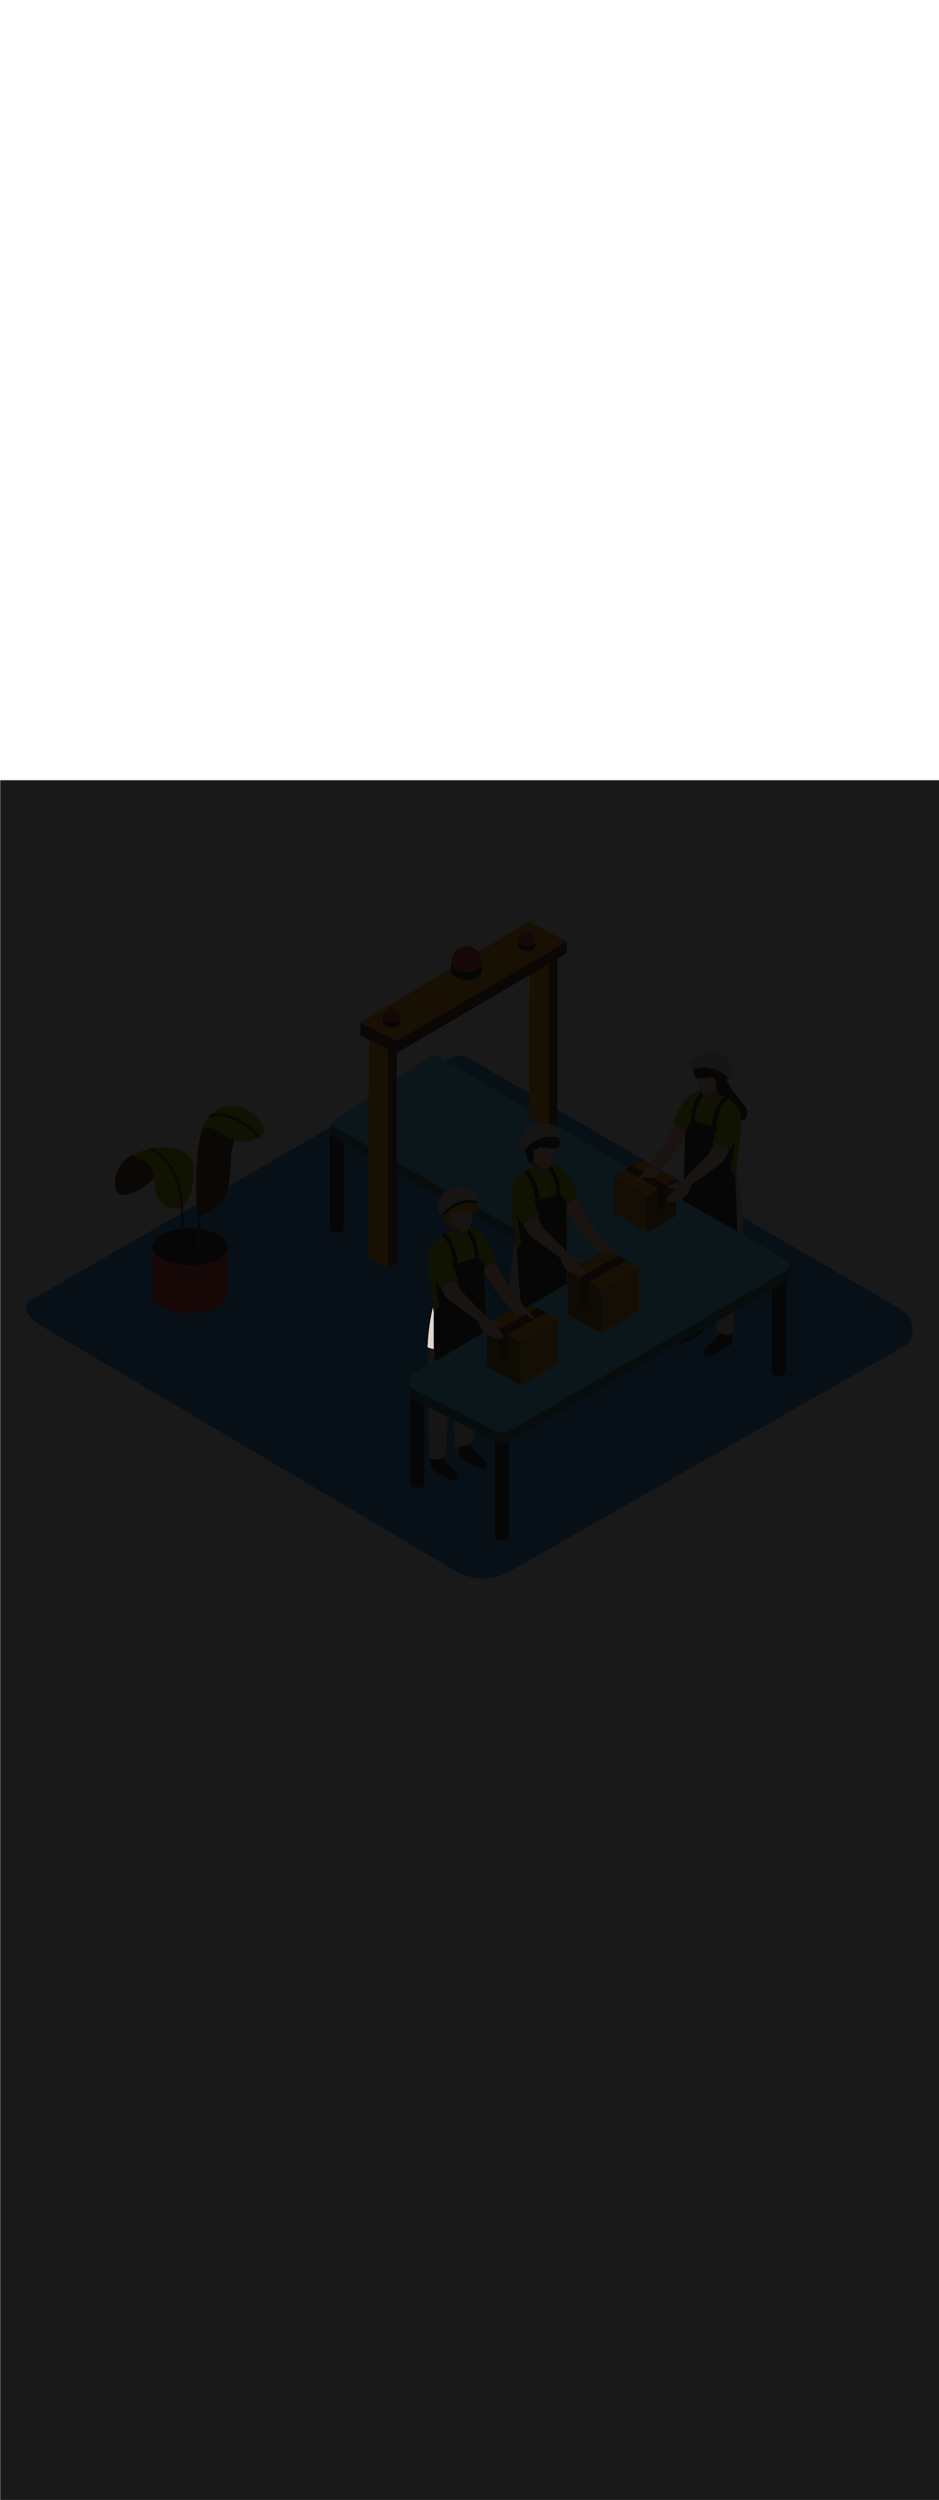 <ns0:svg xmlns:ns0="http://www.w3.org/2000/svg" version="1.1" id="Layer_1" x="0px" y="0px" viewBox="0 0 500 500" style="width: 188px;" xml:space="preserve" data-imageid="factory-worker-58" imageName="Factory Worker" class="illustrations_image"><ns0:defs><ns0:mask id="spotlight-mask"><ns0:rect x="0" y="0" width="100%" height="100%" fill="white" opacity="0.9" /><ns0:style type="text/css" fill="black" /><ns0:style type="text/css" style="" fill="black" /><ns0:path class="st2_factory-worker-58" d="M 230.461 280.764 L 230.46 280.765 L 230.411 280.981 L 230.411 280.982 L 230.362 281.197 L 230.362 281.198 L 230.314 281.414 L 230.313 281.415 L 230.266 281.63 L 230.265 281.631 L 230.218 281.847 L 230.218 281.848 L 230.171 282.064 L 230.171 282.065 L 230.124 282.281 L 230.124 282.282 L 230.078 282.498 L 230.077 282.499 L 230.032 282.715 L 230.031 282.716 L 229.986 282.932 L 229.986 282.933 L 229.941 283.149 L 229.941 283.15 L 229.896 283.366 L 229.896 283.367 L 229.852 283.583 L 229.852 283.584 L 229.808 283.8 L 229.808 283.801 L 229.765 284.017 L 229.765 284.018 L 229.722 284.235 L 229.722 284.236 L 229.68 284.452 L 229.679 284.453 L 229.638 284.67 L 229.637 284.671 L 229.596 284.887 L 229.596 284.888 L 229.555 285.105 L 229.555 285.106 L 229.514 285.323 L 229.514 285.324 L 229.474 285.54 L 229.473 285.541 L 229.434 285.758 L 229.434 285.759 L 229.394 285.976 L 229.394 285.977 L 229.355 286.194 L 229.355 286.195 L 229.317 286.412 L 229.316 286.413 L 229.278 286.63 L 229.278 286.631 L 229.241 286.848 L 229.24 286.849 L 229.203 287.066 L 229.203 287.067 L 229.166 287.284 L 229.166 287.285 L 229.13 287.503 L 229.13 287.504 L 229.094 287.721 L 229.094 287.722 L 229.058 287.94 L 229.058 287.94 L 229.023 288.158 L 229.023 288.159 L 228.988 288.377 L 228.988 288.378 L 228.954 288.595 L 228.954 288.596 L 228.92 288.814 L 228.92 288.815 L 228.887 289.033 L 228.887 289.033 L 228.854 289.251 L 228.854 289.252 L 228.821 289.47 L 228.821 289.471 L 228.789 289.689 L 228.789 289.69 L 228.757 289.908 L 228.757 289.909 L 228.726 290.127 L 228.726 290.128 L 228.695 290.346 L 228.695 290.347 L 228.665 290.565 L 228.665 290.566 L 228.635 290.785 L 228.635 290.786 L 228.605 291.004 L 228.605 291.005 L 228.576 291.223 L 228.576 291.224 L 228.547 291.443 L 228.547 291.444 L 228.519 291.662 L 228.519 291.663 L 228.491 291.882 L 228.491 291.883 L 228.464 292.101 L 228.464 292.102 L 228.437 292.321 L 228.437 292.322 L 228.41 292.54 L 228.41 292.541 L 228.384 292.76 L 228.384 292.761 L 228.358 292.98 L 228.358 292.981 L 228.333 293.2 L 228.333 293.201 L 228.308 293.42 L 228.308 293.421 L 228.284 293.64 L 228.284 293.641 L 228.26 293.86 L 228.26 293.861 L 228.236 294.08 L 228.236 294.081 L 228.213 294.3 L 228.213 294.301 L 228.19 294.521 L 228.19 294.522 L 228.168 294.741 L 228.168 294.742 L 228.146 294.961 L 228.146 294.962 L 228.125 295.182 L 228.125 295.183 L 228.104 295.402 L 228.104 295.403 L 228.083 295.623 L 228.083 295.624 L 228.063 295.843 L 228.063 295.844 L 228.044 296.064 L 228.043 296.065 L 228.024 296.285 L 228.024 296.286 L 228.006 296.506 L 228.005 296.507 L 227.987 296.727 L 227.987 296.728 L 227.969 296.948 L 227.969 296.948 L 227.952 297.168 L 227.952 297.169 L 227.935 297.39 L 227.934 297.391 L 227.918 297.611 L 227.918 297.612 L 227.902 297.832 L 227.902 297.833 L 227.886 298.053 L 227.886 298.054 L 227.87 298.274 L 227.87 298.275 L 227.856 298.496 L 227.855 298.497 L 227.841 298.717 L 227.841 298.718 L 227.827 298.939 L 227.827 298.94 L 227.813 299.16 L 227.813 299.161 L 227.8 299.382 L 227.8 299.383 L 227.787 299.603 L 227.787 299.604 L 227.775 299.825 L 227.775 299.826 L 227.763 300.047 L 227.763 300.048 L 227.751 300.269 L 227.751 300.27 L 227.74 300.491 L 227.74 300.492 L 227.73 300.713 L 227.73 300.714 L 227.72 300.935 L 227.72 300.936 L 227.71 301.157 L 227.71 301.158 L 227.7 301.379 L 227.701 301.427 L 227.706 301.476 L 227.715 301.523 L 227.73 301.569 L 227.748 301.614 L 227.771 301.657 L 227.798 301.697 L 227.828 301.734 L 227.862 301.769 L 227.9 301.8 L 227.94 301.827 L 227.982 301.85 L 228.027 301.869 L 228.315 301.976 L 228.323 301.978 L 228.613 302.08 L 228.621 302.083 L 228.911 302.179 L 228.919 302.182 L 229.211 302.273 L 229.219 302.276 L 229.511 302.362 L 229.519 302.364 L 229.813 302.446 L 229.821 302.448 L 230.116 302.525 L 230.123 302.527 L 230.419 302.599 L 230.427 302.601 L 230.723 302.668 L 230.731 302.669 L 230.9 302.705 L 230.9 283.859 L 230.9 283.6 L 230.902 283.553 L 230.909 283.506 L 230.92 283.46 L 230.936 283.415 L 230.955 283.371 L 230.971 283.345 L 230.965 283.31 L 230.915 283.016 L 230.863 282.712 L 230.81 282.397 L 230.81 282.397 L 230.756 282.072 L 230.756 282.071 L 230.701 281.736 L 230.7 281.736 L 230.644 281.391 L 230.644 281.39 L 230.586 281.035 L 230.586 281.035 L 230.526 280.671 L 230.526 280.671 L 230.508 280.558 L 230.461 280.764 Z" id="element_184" fill="black" /><ns0:path class="st2_factory-worker-58" d="M 230.461 280.764 L 230.46 280.765 L 230.411 280.981 L 230.411 280.982 L 230.362 281.197 L 230.362 281.198 L 230.314 281.414 L 230.313 281.415 L 230.266 281.63 L 230.265 281.631 L 230.218 281.847 L 230.218 281.848 L 230.171 282.064 L 230.171 282.065 L 230.124 282.281 L 230.124 282.282 L 230.078 282.498 L 230.077 282.499 L 230.032 282.715 L 230.031 282.716 L 229.986 282.932 L 229.986 282.933 L 229.941 283.149 L 229.941 283.15 L 229.896 283.366 L 229.896 283.367 L 229.852 283.583 L 229.852 283.584 L 229.808 283.8 L 229.808 283.801 L 229.765 284.017 L 229.765 284.018 L 229.722 284.235 L 229.722 284.236 L 229.68 284.452 L 229.679 284.453 L 229.638 284.67 L 229.637 284.671 L 229.596 284.887 L 229.596 284.888 L 229.555 285.105 L 229.555 285.106 L 229.514 285.323 L 229.514 285.324 L 229.474 285.54 L 229.473 285.541 L 229.434 285.758 L 229.434 285.759 L 229.394 285.976 L 229.394 285.977 L 229.355 286.194 L 229.355 286.195 L 229.317 286.412 L 229.316 286.413 L 229.278 286.63 L 229.278 286.631 L 229.241 286.848 L 229.24 286.849 L 229.203 287.066 L 229.203 287.067 L 229.166 287.284 L 229.166 287.285 L 229.13 287.503 L 229.13 287.504 L 229.094 287.721 L 229.094 287.722 L 229.058 287.94 L 229.058 287.94 L 229.023 288.158 L 229.023 288.159 L 228.988 288.377 L 228.988 288.378 L 228.954 288.595 L 228.954 288.596 L 228.92 288.814 L 228.92 288.815 L 228.887 289.033 L 228.887 289.033 L 228.854 289.251 L 228.854 289.252 L 228.821 289.47 L 228.821 289.471 L 228.789 289.689 L 228.789 289.69 L 228.757 289.908 L 228.757 289.909 L 228.726 290.127 L 228.726 290.128 L 228.695 290.346 L 228.695 290.347 L 228.665 290.565 L 228.665 290.566 L 228.635 290.785 L 228.635 290.786 L 228.605 291.004 L 228.605 291.005 L 228.576 291.223 L 228.576 291.224 L 228.547 291.443 L 228.547 291.444 L 228.519 291.662 L 228.519 291.663 L 228.491 291.882 L 228.491 291.883 L 228.464 292.101 L 228.464 292.102 L 228.437 292.321 L 228.437 292.322 L 228.41 292.54 L 228.41 292.541 L 228.384 292.76 L 228.384 292.761 L 228.358 292.98 L 228.358 292.981 L 228.333 293.2 L 228.333 293.201 L 228.308 293.42 L 228.308 293.421 L 228.284 293.64 L 228.284 293.641 L 228.26 293.86 L 228.26 293.861 L 228.236 294.08 L 228.236 294.081 L 228.213 294.3 L 228.213 294.301 L 228.19 294.521 L 228.19 294.522 L 228.168 294.741 L 228.168 294.742 L 228.146 294.961 L 228.146 294.962 L 228.125 295.182 L 228.125 295.183 L 228.104 295.402 L 228.104 295.403 L 228.083 295.623 L 228.083 295.624 L 228.063 295.843 L 228.063 295.844 L 228.044 296.064 L 228.043 296.065 L 228.024 296.285 L 228.024 296.286 L 228.006 296.506 L 228.005 296.507 L 227.987 296.727 L 227.987 296.728 L 227.969 296.948 L 227.969 296.948 L 227.952 297.168 L 227.952 297.169 L 227.935 297.39 L 227.934 297.391 L 227.918 297.611 L 227.918 297.612 L 227.902 297.832 L 227.902 297.833 L 227.886 298.053 L 227.886 298.054 L 227.87 298.274 L 227.87 298.275 L 227.856 298.496 L 227.855 298.497 L 227.841 298.717 L 227.841 298.718 L 227.827 298.939 L 227.827 298.94 L 227.813 299.16 L 227.813 299.161 L 227.8 299.382 L 227.8 299.383 L 227.787 299.603 L 227.787 299.604 L 227.775 299.825 L 227.775 299.826 L 227.763 300.047 L 227.763 300.048 L 227.751 300.269 L 227.751 300.27 L 227.74 300.491 L 227.74 300.492 L 227.73 300.713 L 227.73 300.714 L 227.72 300.935 L 227.72 300.936 L 227.71 301.157 L 227.71 301.158 L 227.7 301.379 L 227.701 301.427 L 227.706 301.476 L 227.715 301.523 L 227.73 301.569 L 227.748 301.614 L 227.771 301.657 L 227.798 301.697 L 227.828 301.734 L 227.862 301.769 L 227.9 301.8 L 227.94 301.827 L 227.982 301.85 L 228.027 301.869 L 228.315 301.976 L 228.323 301.978 L 228.613 302.08 L 228.621 302.083 L 228.911 302.179 L 228.919 302.182 L 229.211 302.273 L 229.219 302.276 L 229.511 302.362 L 229.519 302.364 L 229.813 302.446 L 229.821 302.448 L 230.116 302.525 L 230.123 302.527 L 230.419 302.599 L 230.427 302.601 L 230.723 302.668 L 230.731 302.669 L 230.9 302.705 L 230.9 283.859 L 230.9 283.6 L 230.902 283.553 L 230.909 283.506 L 230.92 283.46 L 230.936 283.415 L 230.955 283.371 L 230.971 283.345 L 230.965 283.31 L 230.915 283.016 L 230.863 282.712 L 230.81 282.397 L 230.81 282.397 L 230.756 282.072 L 230.756 282.071 L 230.701 281.736 L 230.7 281.736 L 230.644 281.391 L 230.644 281.39 L 230.586 281.035 L 230.586 281.035 L 230.526 280.671 L 230.526 280.671 L 230.508 280.558 L 230.461 280.764 Z" id="element_184" style="" fill="black" /></ns0:mask></ns0:defs><ns0:style type="text/css">
	.st0_factory-worker-58{fill:#4AA4E8;}
	.st1_factory-worker-58{fill:#473E39;}
	.st2_factory-worker-58{fill:#E0D6CD;}
	.st3_factory-worker-58{opacity:0.63;fill:url(#SVGID_1_);enable-background:new    ;}
	.st4_factory-worker-58{fill:#68E1FD;}
	.st5_factory-worker-58{opacity:0.61;fill:#3A3935;enable-background:new    ;}
	.st6_factory-worker-58{fill:#EDA421;}
	.st7_factory-worker-58{fill:#754C24;}
	.st8_factory-worker-58{fill:#E05342;}
	.st9_factory-worker-58{fill:#3A3935;}
	.st10_factory-worker-58{opacity:0.63;fill:url(#SVGID_00000002357216511214276740000009219274794042331277_);enable-background:new    ;}
	.st11_factory-worker-58{opacity:0.5;fill:#3A3935;enable-background:new    ;}
	.st12_factory-worker-58{opacity:0.2;fill:#3A3935;enable-background:new    ;}
	.st13_factory-worker-58{opacity:0.63;fill:url(#SVGID_00000062879558210823061030000003876816625058579846_);enable-background:new    ;}
	.st14_factory-worker-58{opacity:0.63;fill:url(#SVGID_00000107563316759563581290000009093506711244094644_);enable-background:new    ;}
	.st15_factory-worker-58{fill:#FFC8A9;}
	.st16_factory-worker-58{fill:#A2C609;}
	.st17_factory-worker-58{opacity:0.3;fill:#3A3935;enable-background:new    ;}
	.st18_factory-worker-58{opacity:0.63;fill:url(#SVGID_00000084514778806881865860000017573732512895611789_);enable-background:new    ;}
</ns0:style>
<ns0:path id="field_factory-worker-58" class="st0_factory-worker-58" d="M243,421L23.1,291c-7-3.9-13-10.4-6.2-14.6l220.7-127.2c3.3-2.1,8.3-3.4,11.7-1.4l230.8,134&#10;&#09;c7,4.1,8.3,15.4,1.2,19.5L272,420.7C263.1,426,252,426.1,243,421z" />
<ns0:g id="factory-workers_factory-worker-58">
	<ns0:path class="st1_factory-worker-58" d="M367.8,275.6c0,0,1.1,11,0.5,12.2c-1.4,2.3-3.2,4.3-5.3,5.9c-2.1,1.7-4.9,4.5-1.9,6s12-5.5,12.9-5.9&#10;&#09;&#09;s1-12.4,1-12.4" />
	<ns0:path class="st1_factory-worker-58" d="M383,282c0,0,1.1,11,0.5,12.2c-1.5,2.2-3.3,4.3-5.4,5.9c-2.1,1.7-4.9,4.5-1.9,6s12-5.5,12.9-5.9s1-12.4,1-12.4&#10;&#09;&#09;" />
	<ns0:path class="st2_factory-worker-58" d="M390.9,234.7c0.2,5,0.2,10.1-0.1,15.4c0,0.4,0.1,0.8,0.4,1.1c-0.3,17.3-0.6,42.1-0.6,42.5c0,0.6-5.4,3.7-9.1-2&#10;&#09;&#09;l-4.4-41.5l-0.4,38.2c0,0-6,3.5-9.6-2.8l-2.7-57.9L390.9,234.7z" />
	<ns0:path class="st1_factory-worker-58" d="M371.8,267.1c0,0,1.1,11,0.5,12.2c-1.5,2.3-3.3,4.3-5.3,6c-2.1,1.7-4.9,4.5-1.9,6s12-5.5,12.9-5.9&#10;&#09;&#09;s1-12.4,1-12.4" />
	<ns0:path class="st2_factory-worker-58" d="M380.7,278l2.5-46.6l1.8,43.8c2.2-1.5,4.4-2.9,6.5-4.5c1.1-5.9,2.3-11.8,3.4-17.7c0.3-9.4,1.1-18.9,0.2-28.3&#10;&#09;&#09;l-26.9-5.4l2.7,57.9c2,1.5,4.3,2.5,6.8,2.8C378.7,279.3,379.7,278.7,380.7,278z" />
	<ns0:path class="st1_factory-worker-58" d="M295.1,305.9c0,0-1.1,11-0.5,12.2c1.5,2.2,3.3,4.2,5.3,5.9c2.1,1.7,4.9,4.5,1.9,6s-12-5.5-12.9-5.9&#10;&#09;&#09;s-1-12.3-1-12.3" />
	<ns0:path class="st1_factory-worker-58" d="M280,312.2c0,0-1.1,11-0.5,12.2c1.5,2.3,3.3,4.3,5.3,6c2.1,1.7,4.9,4.5,1.9,6s-12-5.5-12.9-5.9s-1-12.3-1-12.3&#10;&#09;&#09;" />
	<ns0:path class="st2_factory-worker-58" d="M271.7,267.6c-0.2,5,0.2,7.5,0.5,12.8c0,0.4-0.1,0.8-0.4,1.1c0.3,17.3,0.6,42.1,0.6,42.5c0,0.6,5.4,3.7,9.1-2&#10;&#09;&#09;l2.2-51.8l2.6,48.5c3.5,0.4,6.9-0.7,9.7-2.8l2.7-57.9L271.7,267.6z" />
	
		<ns0:linearGradient id="SVGID_1_-factory-worker-58" gradientUnits="userSpaceOnUse" x1="227.899" y1="97.151" x2="407.789" y2="216.521" gradientTransform="matrix(1 0 0 -1 0 502)">
		<ns0:stop offset="0" style="stop-color:#4AA4E8;stop-opacity:0" />
		<ns0:stop offset="0.99" style="stop-color:#754C24" />
	</ns0:linearGradient>
	<ns0:polyline class="st3_factory-worker-58" points="219.4,375.8 268.5,404.5 417.4,313.8 368.6,286.5 &#09;" />
	<ns0:path class="st1_factory-worker-58" d="M251.2,341.9c0,0-1.1,11-0.5,12.2c1.5,2.2,3.3,4.3,5.3,5.9c2.1,1.7,4.9,4.5,1.9,6.1s-12-5.5-12.9-5.9&#10;&#09;&#09;s-0.9-12.3-0.9-12.3" />
	<ns0:path class="st1_factory-worker-58" d="M236,348.3c0,0-1.1,11-0.5,12.2c1.5,2.3,3.3,4.3,5.3,6c2.1,1.7,4.9,4.5,1.9,6s-12-5.5-12.9-5.9s-1-12.3-1-12.3&#10;&#09;&#09;" />
	<ns0:path class="st2_factory-worker-58" d="M228.2,301c-0.2,5-0.2,10.1,0.1,15.4c0,0.4-0.1,0.8-0.4,1.1c0.3,17.3,0.6,42.1,0.6,42.5c0,0.6,5.4,3.7,9.1-2&#10;&#09;&#09;l2.2-51.8l2.6,48.5c3.5,0.4,6.9-0.7,9.7-2.8l2.7-57.9L228.2,301z" />
	<ns0:path class="st1_factory-worker-58" d="M177.9,184.2h2.9c1.3,0,2.3,1,2.3,2.3v51.7c0,1.3-1,2.3-2.3,2.3h-2.9c-1.3,0-2.3-1-2.3-2.3v-51.7&#10;&#09;&#09;C175.6,185.2,176.6,184.2,177.9,184.2z" />
	<ns0:path class="st1_factory-worker-58" d="M220.8,320.1h2.9c1.3,0,2.3,1,2.3,2.3v51.7c0,1.3-1,2.3-2.3,2.3h-2.9c-1.3,0-2.3-1-2.3-2.3v-51.7&#10;&#09;&#09;C218.4,321.2,219.5,320.1,220.8,320.1z" />
	<ns0:path class="st1_factory-worker-58" d="M265.8,344.9h2.9c1.3,0,2.3,1,2.3,2.3v54.9c0,1.3-1,2.3-2.3,2.3h-2.9c-1.3,0-2.3-1-2.3-2.3v-54.9&#10;&#09;&#09;C263.5,346,264.5,344.9,265.8,344.9z" />
	<ns0:path class="st1_factory-worker-58" d="M413.3,257.3h2.9c1.3,0,2.3,1,2.3,2.3v54.9c0,1.3-1,2.3-2.3,2.3h-2.9c-1.3,0-2.3-1-2.3-2.3v-54.9&#10;&#09;&#09;C411,258.3,412,257.3,413.3,257.3z" />
	<ns0:polygon class="st4_factory-worker-58 targetColor" points="420,258.2 420,263.6 417.4,265.6 416.4,259.5 &#09;" style="fill: rgb(104, 225, 253);" />
	<ns0:polygon class="st5_factory-worker-58" points="420,258.2 420,263.6 417.4,265.6 416.4,259.5 &#09;" />
	<ns0:path class="st4_factory-worker-58 targetColor" d="M418.2,260.5L227.1,148.7c-16.9,11.5-34.1,22.7-51.2,33.9v6.4l132.4,74.4c1.7,0.9,2.3,3.1,1.3,4.8&#10;&#09;&#09;c-0.3,0.5-0.7,1-1.3,1.3l-87.6,51.4l-2.6-1.5v5.8c0,0.2,0,0.3,0,0.5v0.8h0.1c0.3,1.5,1.3,2.7,2.6,3.4l43.4,22.1&#10;&#09;&#09;c2.2,1.1,4.8,1,6.9-0.2l147.1-84.9c1.7-1,2.3-3.1,1.3-4.8C419.2,261.3,418.8,260.8,418.2,260.5z" style="fill: rgb(104, 225, 253);" />
	<ns0:path class="st5_factory-worker-58" d="M418.2,260.5L227.1,148.7c-16.9,11.5-34.1,22.7-51.2,33.9v6.4l132.4,74.4c1.7,0.9,2.3,3.1,1.3,4.8&#10;&#09;&#09;c-0.3,0.5-0.7,1-1.3,1.3l-87.6,51.4l-2.6-1.5v5.8c0,0.2,0,0.3,0,0.5v0.8h0.1c0.3,1.5,1.3,2.7,2.6,3.4l43.4,22.1&#10;&#09;&#09;c2.2,1.1,4.8,1,6.9-0.2l147.1-84.9c1.7-1,2.3-3.1,1.3-4.8C419.2,261.3,418.8,260.8,418.2,260.5z" />
	<ns0:path class="st4_factory-worker-58 targetColor" d="M418.2,255.2l-184.6-108c-1.4-0.8-3.1-0.8-4.5,0.1c-17.6,12-35.4,23.7-53.2,35.3v1L308.3,258&#10;&#09;&#09;c1.7,0.9,2.3,3.1,1.3,4.8c-0.3,0.5-0.7,1-1.3,1.3l-87.8,51.5c-2.4,1.4-3.2,4.4-1.8,6.8c0.5,0.8,1.2,1.5,2.1,2l43.4,22.1&#10;&#09;&#09;c2.2,1.1,4.8,1,6.9-0.2l147.1-84.9c1.7-1,2.3-3.1,1.3-4.8C419.2,256,418.8,255.5,418.2,255.2z" style="fill: rgb(104, 225, 253);" />
	<ns0:path class="st6_factory-worker-58" d="M296.8,188.1V93.5L282,97.9l-0.3,81.6C286.7,182.5,291.8,185.1,296.8,188.1z" />
	<ns0:path class="st7_factory-worker-58" d="M296.8,188.1V93.5l-4.5,1.3v90.7C293.8,186.3,295.3,187.2,296.8,188.1z" />
	<ns0:polygon class="st6_factory-worker-58" points="191.9,129.1 211.2,138.9 301.5,85.9 281.7,75.3 &#09;" />
	<ns0:polygon class="st7_factory-worker-58" points="211.2,145.3 301.8,92.1 301.8,85.9 211.2,138.9 &#09;" />
	<ns0:polygon class="st6_factory-worker-58" points="196.5,134.7 196.1,253.9 206.7,259.7 211.2,257 211.2,138.9 &#09;" />
	<ns0:polygon class="st7_factory-worker-58" points="206.7,259.7 206.7,138.9 211.2,141.3 211.2,257 &#09;" />
	<ns0:circle class="st8_factory-worker-58" cx="208.3" cy="125.9" r="4.4" />
	<ns0:path class="st9_factory-worker-58" d="M204,126.7c0,0,0.4,2.3,4.4,2.4c4.2,0.1,4.3-2,4.3-2c0.3,0.7,0.3,1.4,0.2,2.1c-0.3,1.1-1.5,2.3-4.4,2.3&#10;&#09;&#09;c-1.7,0.1-3.3-0.7-4.4-2C203.6,128.6,203.6,127.6,204,126.7z" />
	<ns0:circle class="st8_factory-worker-58" cx="248.4" cy="96.4" r="8" />
	<ns0:path class="st9_factory-worker-58" d="M240.5,97.9c0,0.1,0.7,4.1,7.9,4.3c7.5,0.2,7.7-3.6,7.7-3.6c0.5,1.2,0.6,2.5,0.3,3.8c-0.5,1.9-2.7,4.1-8,4.1&#10;&#09;&#09;c-3.1,0.1-6-1.2-7.9-3.7C239.2,100.8,240.5,97.9,240.5,97.9z" />
	<ns0:polygon class="st7_factory-worker-58" points="191.9,129.1 191.9,135.9 211.2,145.3 211.2,138.9 &#09;" />
	<ns0:circle class="st8_factory-worker-58" cx="280.5" cy="85.3" r="4.4" />
	<ns0:path class="st9_factory-worker-58" d="M276.1,86.1c0,0,0.4,2.3,4.4,2.4c4.2,0.1,4.3-2,4.3-2c0.3,0.7,0.3,1.4,0.2,2.1c-0.3,1.1-1.5,2.3-4.4,2.3&#10;&#09;&#09;c-1.7,0.1-3.3-0.7-4.4-2C275.7,88,275.7,87,276.1,86.1z" />
	
		<ns0:linearGradient id="SVGID_00000124131632111508491960000006013261234445777280_-factory-worker-58" gradientUnits="userSpaceOnUse" x1="365.742" y1="249.598" x2="350.792" y2="271.348" gradientTransform="matrix(1 0 0 -1 0 502)">
		<ns0:stop offset="0" style="stop-color:#4AA4E8;stop-opacity:0" />
		<ns0:stop offset="0.99" style="stop-color:#754C24" />
	</ns0:linearGradient>
	<ns0:path style="opacity:0.63;fill:url(#SVGID_00000124131632111508491960000006013261234445777280_);enable-background:new    ;" d="&#10;&#09;&#09;M356.6,227l-18.1,10.6l15.7,9.2l18.1-9.7C367.1,233.6,361.9,230.3,356.6,227z" />
	<ns0:polyline class="st6_factory-worker-58" points="359.8,212.2 359.8,231.9 344.4,240.7 327.1,230.4 327.1,210.8 &#09;" />
	<ns0:polyline class="st11_factory-worker-58" points="359.8,212.2 359.8,231.9 344.4,240.7 327.1,230.4 327.1,210.8 &#09;" />
	<ns0:polygon class="st6_factory-worker-58" points="359.8,212.2 342,202.1 327.1,210.8 344.4,221 &#09;" />
	<ns0:polygon class="st6_factory-worker-58" points="344.4,221 344.4,240.7 327.1,230.4 327.1,210.8 &#09;" />
	<ns0:polygon class="st12_factory-worker-58" points="344.4,221 344.4,240.7 327.1,230.4 327.1,210.8 &#09;" />
	<ns0:polygon class="st7_factory-worker-58" points="354.2,215.1 336.4,205 332.7,207.2 350.3,217.3 350.3,229.4 354.2,227.4 &#09;" />
	
		<ns0:linearGradient id="SVGID_00000163752388722065511110000010695988412360062125_-factory-worker-58" gradientUnits="userSpaceOnUse" x1="301.172" y1="167.238" x2="283.282" y2="193.279" gradientTransform="matrix(1 0 0 -1 0 502)">
		<ns0:stop offset="0" style="stop-color:#4AA4E8;stop-opacity:0" />
		<ns0:stop offset="0.99" style="stop-color:#754C24" />
	</ns0:linearGradient>
	<ns0:path style="opacity:0.63;fill:url(#SVGID_00000163752388722065511110000010695988412360062125_);enable-background:new    ;" d="&#10;&#09;&#09;M290.2,304.3L268.5,317l18.8,11l21.7-11.6C302.7,312.3,296.5,308.3,290.2,304.3z" />
	<ns0:polyline class="st6_factory-worker-58" points="259.4,289 259.4,311.8 277.2,322 297.2,310.1 297.2,287.3 &#09;" />
	<ns0:polyline class="st11_factory-worker-58" points="259.4,289 259.4,311.8 277.2,322 297.2,310.1 297.2,287.3 &#09;" />
	<ns0:polygon class="st6_factory-worker-58" points="259.4,289 280,277.3 297.2,287.3 277.2,299.2 &#09;" />
	<ns0:polygon class="st6_factory-worker-58" points="277.2,299.2 277.2,322 297.2,310.1 297.2,287.3 &#09;" />
	<ns0:polygon class="st12_factory-worker-58" points="277.2,299.2 277.2,322 297.2,310.1 297.2,287.3 &#09;" />
	<ns0:polygon class="st7_factory-worker-58" points="265.8,292.4 286.4,280.7 290.8,283.2 270.3,294.9 270.3,308.9 265.8,306.5 &#09;" />
	
		<ns0:linearGradient id="SVGID_00000065755235189220674860000009540863709748096169_-factory-worker-58" gradientUnits="userSpaceOnUse" x1="344.073" y1="194.965" x2="326.183" y2="220.995" gradientTransform="matrix(1 0 0 -1 0 502)">
		<ns0:stop offset="0" style="stop-color:#4AA4E8;stop-opacity:0" />
		<ns0:stop offset="0.99" style="stop-color:#754C24" />
	</ns0:linearGradient>
	<ns0:path style="opacity:0.63;fill:url(#SVGID_00000065755235189220674860000009540863709748096169_);enable-background:new    ;" d="&#10;&#09;&#09;M333.1,276.6l-21.7,12.7l18.8,11l21.6-11.6C345.6,284.6,339.4,280.5,333.1,276.6z" />
	<ns0:polyline class="st6_factory-worker-58" points="302.3,261.3 302.3,284.1 320.1,294.2 340.2,282.4 340.2,259.6 &#09;" />
	<ns0:polyline class="st11_factory-worker-58" points="302.3,261.3 302.3,284.1 320.1,294.2 340.2,282.4 340.2,259.6 &#09;" />
	<ns0:polygon class="st6_factory-worker-58" points="302.3,261.3 322.9,249.5 340.2,259.6 320.1,271.4 &#09;" />
	<ns0:polygon class="st6_factory-worker-58" points="320.1,271.4 320.1,294.2 340.2,282.4 340.2,259.6 &#09;" />
	<ns0:polygon class="st12_factory-worker-58" points="320.1,271.4 320.1,294.2 340.2,282.4 340.2,259.6 &#09;" />
	<ns0:polygon class="st7_factory-worker-58" points="308.8,264.6 329.4,252.9 333.7,255.5 313.2,267.2 313.2,281.2 308.8,278.8 &#09;" />
	<ns0:path class="st15_factory-worker-58" d="M306.3,220.6c0,0,5.7,11.9,7.8,14.4s10.2,13.6,10.2,13.6s4.1,3,3.2,3.9s-3.8-2.1-3.8-2.1l-5.7,0.3&#10;&#09;&#09;c0,0-8.9-10.9-10.9-13.2s-7.4-13-7.4-13" />
	<ns0:path class="st2_factory-worker-58" d="M274.7,245.7c0,0.1,0,0.2,0,0.3c-1.7,7.1-2.7,14.3-3,21.6c9.5,3.6,20.9-1.1,28.6-8.8L274.7,245.7z" />
	<ns0:path class="st16_factory-worker-58" d="M284.9,205.9c0,0-10,2.4-12.3,10.2s3,36.3,3,36.3s16.1,6.1,26.8-4.3c0,0,0-39.9-6-43.1&#10;&#09;&#09;C291.9,202.6,284.9,205.9,284.9,205.9z" />
	<ns0:path class="st16_factory-worker-58" d="M295.7,204.7c0,0,8.5,2.9,12.1,17.4c0,0-5.9,3.7-8.1,4.5" />
	<ns0:path class="st1_factory-worker-58" d="M301.5,223.4l-2.9-2.4c0-13.1-7.9-17.9-7.9-17.9l-0.8,0.7c5.9,5.9,7,16.4,6.5,16.8s-9.1,2.6-9.1,2.6&#10;&#09;&#09;c-0.1-1.7-0.3-3.4-0.7-5.1c-0.3-1.4-0.8-2.8-1.4-4.2c-0.5-1.1-1-2.2-1.7-3.2c-0.5-0.8-1-1.5-1.6-2.2c-0.2-0.4-0.6-0.6-1-0.8&#10;&#09;&#09;c-0.2-0.1-0.3-0.1-0.5-0.1c-0.7,0.4-1.4,0.8-2.1,1.3c4.9,0.4,6.9,14.8,6.9,14.8s-2.5,0.2-1.6,7.1s-8.6,19-8.6,19l2.6,32.3&#10;&#09;&#09;l24.1-14.1L301.5,223.4z" />
	<ns0:path class="st9_factory-worker-58" d="M281.6,236.6l-7.3-11.9l0.3,3.5c0,0,0.1,0.1,0.1,0.2c0.7,3.6,1.5,10.7,1.7,11.7l1.2,6l4.6-6.6L281.6,236.6z" />
	<ns0:path class="st15_factory-worker-58" d="M284.9,228.4c0,0,2.9,8.2,5.1,10.5s13.6,14,14,14.1s7.2,1.2,6.9,2.6s-4.4,0.7-4.4,0.7s6.4,5.1,5.1,6.8&#10;&#09;&#09;s-10.7-2.3-11.4-4.2s-1.8-4.7-1.8-4.7s-15.5-10.8-17.1-12.9s-5.4-11.3-5.4-11.3S279.7,225.8,284.9,228.4z" />
	<ns0:path class="st16_factory-worker-58" d="M273.1,225.6c0,0,4.1,10,4.3,10.2s9-3.7,10-3.9l-4.6-11.3" />
	<ns0:path class="st15_factory-worker-58" d="M287.3,209.2c1.3,0.4,2.7,0.3,4-0.1v-6.7l-8.1-1.2l0.5,6.2C284.8,208.3,286,208.9,287.3,209.2z" />
	<ns0:path class="st17_factory-worker-58" d="M287.3,209.2c1.3,0.4,2.7,0.3,4-0.1v-6.7l-8.1-1.2l0.5,6.2C284.8,208.3,286,208.9,287.3,209.2z" />
	<ns0:path class="st15_factory-worker-58" d="M295.6,192.9c0.3,0.3-1.3,14.1-4.3,13.9s-8.4-4-8.4-9.4S291.9,188.2,295.6,192.9z" />
	<ns0:path class="st1_factory-worker-58" d="M291.1,186.7c-7.9-0.9-11.4,4.4-11.3,8s1.1,9.3,3,9.4c0.3,0,0.5-0.1,0.8-0.2c0.1-1.4,0.4-2.7,0.9-4&#10;&#09;&#09;c-0.5-0.9-1.3-2.5-0.2-3.2c0.4-0.4,1.1-0.3,1.4,0.1c0.1,0.1,0.1,0.1,0.1,0.2c0.1-1,1-1.8,2-1.8c0,0,7.2,1.7,9.2,0.5&#10;&#09;&#09;S298.9,187.6,291.1,186.7z" />
	<ns0:path class="st2_factory-worker-58" d="M287.8,182.6c-4.8,0.4-9.4,2.9-10.6,7.7s0.4,6.6,2.9,7.3c0,0,7.8-8.9,17.1-6.3c0.7,0.2,0.8-2.6,0.8-3&#10;&#09;&#09;c0.2-1.9-0.9-3.8-2.7-4.5C292.9,182.8,290.3,182.4,287.8,182.6z" />
	<ns0:path class="st9_factory-worker-58" d="M280,197.6l-0.9-0.3c0,0,6.8-10.1,18.5-7l-0.3,1.1c-3.3-0.8-6.8-0.5-10,0.8C284.6,193.5,282.1,195.3,280,197.6&#10;&#09;&#09;z" />
	<ns0:path class="st15_factory-worker-58" d="M262.8,254.4c0,0,5.6,11.9,7.8,14.4s10.2,13.6,10.2,13.6s4.1,3,3.2,3.9s-3.8-2.1-3.8-2.1l-5.7,0.3&#10;&#09;&#09;c0,0-8.9-10.9-10.9-13.2s-7.4-13-7.4-13" />
	<ns0:path class="st2_factory-worker-58" d="M231.2,279.5c0,0.1,0,0.2,0,0.3c-1.7,7.1-2.7,14.3-3,21.6c9.5,3.6,20.9-1.1,28.6-8.8L231.2,279.5z" />
	<ns0:path class="st16_factory-worker-58" d="M241.3,239.7c0,0-10,2.4-12.3,10.3s3,36.3,3,36.3s16.1,6.1,26.8-4.3c0,0,0-39.9-6-43.1&#10;&#09;&#09;C248.4,236.4,241.3,239.7,241.3,239.7z" />
	<ns0:path class="st16_factory-worker-58" d="M252.1,238.6c0,0,8.5,2.9,12.1,17.4c0,0-5.9,3.7-8.1,4.5" />
	<ns0:path class="st1_factory-worker-58" d="M257.9,257.2l-2.9-2.4c0-13.1-7.9-17.9-7.9-17.9l-0.8,0.7c5.9,5.9,7,16.4,6.5,16.8s-9.1,2.6-9.1,2.6&#10;&#09;&#09;c-0.1-1.7-0.3-3.4-0.8-5.1c-0.3-1.4-0.8-2.8-1.4-4.2c-0.5-1.1-1-2.2-1.7-3.2c-0.5-0.8-1-1.5-1.6-2.2c-0.2-0.4-0.6-0.6-0.9-0.8&#10;&#09;&#09;c-0.2-0.1-0.3-0.1-0.5-0.1c-0.7,0.4-1.4,0.8-2.1,1.3c4.9,0.4,6.9,14.8,6.9,14.8s-2.5,0.2-1.6,7.1s-8.6,19-8.6,19v25.6&#10;&#09;&#09;c-0.6,0.7,27.2-16,27.2-16L257.9,257.2z" />
	<ns0:path class="st9_factory-worker-58" d="M238.1,270.4l-7.3-11.9l0.3,3.5c0,0.1,0,0.1,0.1,0.2c0.7,3.6,1.5,10.7,1.7,11.7l1.2,6l4.6-6.6L238.1,270.4z" />
	<ns0:path class="st15_factory-worker-58" d="M241.3,262.2c0,0,2.9,8.2,5.1,10.5s13.6,14,14,14.1s7.2,1.2,6.8,2.5s-4.4,0.7-4.4,0.7s6.4,5.1,5.1,6.8&#10;&#09;&#09;s-10.7-2.3-11.4-4.2s-1.9-4.7-1.9-4.7s-15.5-10.8-17.1-12.9s-5.4-11.3-5.4-11.3S236.1,259.7,241.3,262.2z" />
	<ns0:path class="st16_factory-worker-58" d="M229.6,259.4c0,0,4.1,10,4.3,10.2s9-3.7,10-3.9l-4.6-11.3" />
	<ns0:path class="st15_factory-worker-58" d="M243.8,243.1c1.3,0.4,2.7,0.3,4.1-0.1v-6.7l-8.1-1.2l0.5,6.2C241.3,242.1,242.5,242.7,243.8,243.1z" />
	<ns0:path class="st17_factory-worker-58" d="M243.8,243.1c1.3,0.4,2.7,0.3,4.1-0.1v-6.7l-8.1-1.2l0.5,6.2C241.3,242.1,242.5,242.7,243.8,243.1z" />
	<ns0:path class="st15_factory-worker-58" d="M252.1,226.7c0.3,0.3-1.3,14.1-4.3,13.9s-8.4-4-8.4-9.4S248.4,222,252.1,226.7z" />
	<ns0:path class="st6_factory-worker-58" d="M247.5,220.5c-7.9-0.9-11.4,4.4-11.3,8s1.1,9.3,3,9.4c0.3,0,0.5-0.1,0.8-0.2c0.1-1.4,0.4-2.7,0.9-4&#10;&#09;&#09;c-0.5-0.9-1.3-2.5-0.2-3.2c0.4-0.3,1.1-0.3,1.4,0.1c0,0.1,0.1,0.1,0.1,0.2c0.1-1,1-1.8,2-1.8c0,0,7.2,1.7,9.2,0.5&#10;&#09;&#09;S255.4,221.4,247.5,220.5z" />
	<ns0:path class="st2_factory-worker-58" d="M244.2,216.4c-4.8,0.4-9.4,2.9-10.6,7.7s0.4,6.6,2.9,7.3c0,0,7.8-8.9,17.1-6.3c0.7,0.2,0.8-2.6,0.8-3&#10;&#09;&#09;c0.2-1.9-0.9-3.8-2.7-4.5C249.3,216.6,246.8,216.2,244.2,216.4z" />
	<ns0:path class="st9_factory-worker-58" d="M236.5,231.4l-0.9-0.3c0,0,6.8-10.1,18.5-7l-0.3,1.1c-3.3-0.8-6.8-0.5-10,0.8&#10;&#09;&#09;C241.1,227.3,238.6,229.2,236.5,231.4z" />
	<ns0:path class="st1_factory-worker-58" d="M386.5,158.5c0,0,1,3.2,5.1,8.6s7.1,6.9,6,11.9s-11.1-0.2-16.1-0.6s-6-8.1-5.4-11.8" />
	<ns0:path class="st15_factory-worker-58" d="M360.2,181.5c0,0-5.6,11.9-7.8,14.4s-10.2,13.6-10.2,13.6s-4.1,3-3.2,3.9s3.8-2.1,3.8-2.1l5.7,0.3&#10;&#09;&#09;c0,0,8.9-10.9,10.9-13.2s7.4-13,7.4-13" />
	<ns0:path class="st2_factory-worker-58" d="M366.2,219.7l25.8-13.3c1.5,7.2,2.6,14.5,3.3,21.8C385.8,232.3,374,227.5,366.2,219.7z" />
	<ns0:path class="st16_factory-worker-58" d="M381.7,166.8c0,0,10,2.4,12.3,10.2s-3,36.3-3,36.3s-16.1,6.1-26.8-4.3c0,0,0-39.9,6-43.1&#10;&#09;&#09;C374.6,163.6,381.7,166.8,381.7,166.8z" />
	<ns0:path class="st16_factory-worker-58" d="M370.8,165.6c0,0-8.4,2.9-12.1,17.4c0,0,5.9,3.7,8.1,4.5" />
	<ns0:path class="st1_factory-worker-58" d="M364.9,186.9l3-5.1c0-13.1,7.9-17.9,7.9-17.9l0.8,0.7c-5.9,5.9-7,16.4-6.5,16.8s9.1,2.6,9.1,2.6&#10;&#09;&#09;c0.1-1.7,0.3-3.4,0.7-5.1c0.3-1.4,0.8-2.8,1.4-4.2c0.5-1.1,1-2.2,1.7-3.2c0.5-0.8,1-1.5,1.6-2.2c0.2-0.4,0.6-0.6,1-0.8&#10;&#09;&#09;c0.1,0,0.4-0.1,0.5-0.1c0.7,0.4,1.4,0.8,2.1,1.3c-4.9,0.4-6.9,14.8-6.9,14.8s2.5,0.2,1.6,7.1s8.6,19,8.6,19l1.2,29.6l-29-16.4&#10;&#09;&#09;L364.9,186.9z" />
	<ns0:path class="st15_factory-worker-58" d="M374.7,163.3L374.7,163.3c0.2,0.3,0.4,0.5,0.4,0.8c0.5,2.1,0.9,4.2,1.3,6.3c0.8,0.1,1.6,0,2.4-0.2&#10;&#09;&#09;c1.3-0.3,2.5-1,3.5-1.9l0.5-6.2L374.7,163.3z" />
	<ns0:path class="st17_factory-worker-58" d="M374.7,163.3L374.7,163.3c0.2,0.3,0.4,0.5,0.4,0.8c0.5,2.1,0.9,4.2,1.3,6.3c0.8,0.1,1.6,0,2.4-0.2&#10;&#09;&#09;c1.3-0.3,2.5-1,3.5-1.9l0.5-6.2L374.7,163.3z" />
	<ns0:path class="st15_factory-worker-58" d="M370.9,153.8c-0.3,0.3,1.3,14.1,4.3,13.8s8.4-4,8.4-9.4S374.6,149.1,370.9,153.8z" />
	<ns0:path class="st9_factory-worker-58" d="M384.9,197.5l7.3-11.9l-0.3,3.5c0,0.1-0.1,0.1-0.1,0.2c-0.7,3.6-1.5,10.7-1.7,11.7l-1.2,6l-4.6-6.6&#10;&#09;&#09;L384.9,197.5z" />
	<ns0:path class="st15_factory-worker-58" d="M381.7,189.3c0,0-2.9,8.2-5.1,10.5s-13.6,14-14,14.1s-7.2,1.2-6.8,2.6s4.4,0.7,4.4,0.7s-6.4,5.1-5.1,6.9&#10;&#09;&#09;s10.7-2.3,11.4-4.2s1.8-4.7,1.8-4.7s15.5-10.8,17.1-12.9s5.4-11.2,5.4-11.2S386.8,186.8,381.7,189.3z" />
	<ns0:path class="st16_factory-worker-58" d="M393.4,186.5c0,0-4.1,10-4.3,10.2s-9-3.7-10-3.9l4.6-11.3" />
	<ns0:path class="st1_factory-worker-58" d="M386.7,155.7c0-3.6-3.5-8.9-11.3-8c-2.1,0.1-4.1,1.1-5.6,2.6c0,0.6-0.1,1.1-0.1,1.7c-0.1,0.1-0.2,0.3-0.2,0.5&#10;&#09;&#09;c0,1.4-0.2,3.7,0.5,5c0,0.2,0.1,0.3,0.2,0.4c0.9,1.1,2.5,0.9,3.8,0.8c1-0.1,1.9-0.3,2.9-0.4c1.5-0.3,3-0.8,4,1.3&#10;&#09;&#09;c0.2,0.7,0.3,1.5,0.3,2.3c0,1.5,0.6,3,1.5,4.2c0.5,0.6,1.4-0.3,0.9-0.9c0,0-0.1-0.1-0.1-0.1h0.1C385.6,165,386.7,159.3,386.7,155.7&#10;&#09;&#09;z" />
	<ns0:path class="st2_factory-worker-58" d="M377.8,145.2c4.8-0.1,9.7,1.8,11.4,6.5s0.3,6.6-2,7.6c0,0-8.7-8-17.7-4.4c-0.6,0.3-1.1-2.6-1.1-2.9&#10;&#09;&#09;c-0.4-1.9,0.5-3.8,2.2-4.8C372.8,146,375.3,145.3,377.8,145.2z" />
	<ns0:path class="st9_factory-worker-58" d="M387.2,159.3l0.8-0.4c0,0-7.9-9.2-19.2-4.9l0.5,1.1c3.2-1.2,6.8-1.3,10.1-0.3&#10;&#09;&#09;C382.2,155.8,384.8,157.3,387.2,159.3z" />
</ns0:g>
<ns0:g id="plant_factory-worker-58">
	
		<ns0:linearGradient id="SVGID_00000003812231763729820960000014645287591334753443_-factory-worker-58" gradientUnits="userSpaceOnUse" x1="60.289" y1="206.676" x2="88.219" y2="224.586" gradientTransform="matrix(1 0 0 -1 0 502)">
		<ns0:stop offset="0" style="stop-color:#4AA4E8;stop-opacity:0" />
		<ns0:stop offset="0.99" style="stop-color:#754C24" />
	</ns0:linearGradient>
	<ns0:path style="opacity:0.63;fill:url(#SVGID_00000003812231763729820960000014645287591334753443_);enable-background:new    ;" d="&#10;&#09;&#09;M68.8,307.1l49.6-28.1l-31.2-17.8l-50,27.9C47.8,295,58.3,301.1,68.8,307.1z" />
	<ns0:polyline class="st8_factory-worker-58" points="81.1,248.3 81.1,273 121.2,273 121.2,248.3 &#09;" />
	<ns0:ellipse class="st1_factory-worker-58" cx="101.2" cy="248.3" rx="20" ry="9.9" />
	<ns0:ellipse class="st8_factory-worker-58" cx="101.2" cy="274" rx="20" ry="9.9" />
	<ns0:path class="st7_factory-worker-58" d="M123.6,190.7c-4.2-1.7-10.1-7.5-15.2-7.3c-1.9,4.8-2.5,10.4-3.1,15.2c-1,8.4-1.2,16.9-0.6,25.4&#10;&#09;&#09;c0.1,1.9,0.3,3.8,0.5,5.6c0,0.6,0.2,1.1,0.4,1.6v19.6c0,0.3,0.3,0.6,0.6,0.6c0.3,0,0.6-0.3,0.6-0.6c0-6.3,0-12.6,0-18.9&#10;&#09;&#09;c2-0.7,3.9-1.5,5.7-2.6c3.8-2.4,6.6-5.9,8.1-10.1c3.2-9,1.2-19.1,4.3-28C124.5,191,124.1,190.9,123.6,190.7z" />
	<ns0:path class="st16_factory-worker-58" d="M114.9,175.9c-2.4,1.4-4.4,3.4-5.7,5.9c-0.4,0.5-0.7,1.1-0.9,1.7l-0.2,0.4l0,0c-0.4,1-0.7,2.1-1,3.1&#10;&#09;&#09;c0.5-0.8,1.2-1.4,2.1-1.7c1.1-0.5,2.2-0.6,3.3-0.3c1.1,0.4,2.1,1,3.1,1.6c1.4,0.9,2.8,1.8,4.2,2.7c6.6,4.2,15.5,4.6,20.6-1.5&#10;&#09;&#09;c0.1-0.2,0.1-0.5,0.2-0.7C141.5,183,129.6,167.4,114.9,175.9z" />
	<ns0:path class="st7_factory-worker-58" d="M137.6,190.5l0.8-0.6c0-0.2,0-0.3-0.2-0.5c-4-4.1-8.3-8.2-13.8-10.2c-3.9-1.5-8.2-1.9-12.3-1.2&#10;&#09;&#09;c-0.4,0.5-0.8,1.1-1.2,1.6c4.5-1.5,10.1-0.6,14.2,1.2c4.9,2.1,8.7,5.8,12.3,9.5C137.4,190.4,137.5,190.5,137.6,190.5z" />
	<ns0:path class="st7_factory-worker-58" d="M70.3,199.5c-5.9,3.1-9.5,9.4-9,16.1c0.5,11.8,20,0.3,25.1-9.7s6,4.2,6,4.2" />
	<ns0:path class="st16_factory-worker-58" d="M87.9,195.4c-3.7-0.1-7.3,0.4-10.8,1.5c-2.4,0.6-4.6,1.4-6.7,2.6c1.2,0.8,2.5,1.5,3.9,2.1&#10;&#09;&#09;c2.4,1,5,2.2,6.3,4.5c0.3,0.6,0.6,1.2,0.8,1.8c1.2,3.9,0.2,8.6,1.8,12.5c1.7,4.1,4.9,7.4,9.5,7.6c5.5,0.3,8-4.9,9.1-9.5&#10;&#09;&#09;s2.6-10.8,0.8-15.5C100.4,197.6,93.1,195.6,87.9,195.4z" />
	<ns0:path class="st7_factory-worker-58" d="M95.1,213.8c-2.3-7.5-7.2-14.5-14.3-17.8h-0.3l-0.3,0.1l-1.3,0.3c8.3,3.1,13.6,11.3,15.7,19.7&#10;&#09;&#09;c2.7,10.7,1.8,22.4,1.8,33.3c0,0.3,0.3,0.5,0.7,0.5c0.3,0,0.5-0.2,0.5-0.5C97.5,237.7,98.6,225.2,95.1,213.8z" />
</ns0:g>
<ns0:rect x="0" y="0" width="100%" height="100%" fill="black" mask="url(#spotlight-mask)" /><ns0:g id="highlighted-segment"><ns0:style type="text/css" /><ns0:style type="text/css" style="">
	.st0_factory-worker-58{fill:#4AA4E8;}
	.st1_factory-worker-58{fill:#473E39;}
	.st2_factory-worker-58{fill:#E0D6CD;}
	.st3_factory-worker-58{opacity:0.63;fill:url(#SVGID_1_);enable-background:new    ;}
	.st4_factory-worker-58{fill:#68E1FD;}
	.st5_factory-worker-58{opacity:0.61;fill:#3A3935;enable-background:new    ;}
	.st6_factory-worker-58{fill:#EDA421;}
	.st7_factory-worker-58{fill:#754C24;}
	.st8_factory-worker-58{fill:#E05342;}
	.st9_factory-worker-58{fill:#3A3935;}
	.st10_factory-worker-58{opacity:0.63;fill:url(#SVGID_00000002357216511214276740000009219274794042331277_);enable-background:new    ;}
	.st11_factory-worker-58{opacity:0.5;fill:#3A3935;enable-background:new    ;}
	.st12_factory-worker-58{opacity:0.2;fill:#3A3935;enable-background:new    ;}
	.st13_factory-worker-58{opacity:0.63;fill:url(#SVGID_00000062879558210823061030000003876816625058579846_);enable-background:new    ;}
	.st14_factory-worker-58{opacity:0.63;fill:url(#SVGID_00000107563316759563581290000009093506711244094644_);enable-background:new    ;}
	.st15_factory-worker-58{fill:#FFC8A9;}
	.st16_factory-worker-58{fill:#A2C609;}
	.st17_factory-worker-58{opacity:0.3;fill:#3A3935;enable-background:new    ;}
	.st18_factory-worker-58{opacity:0.63;fill:url(#SVGID_00000084514778806881865860000017573732512895611789_);enable-background:new    ;}
</ns0:style><ns0:path class="st2_factory-worker-58" d="M 230.461 280.764 L 230.46 280.765 L 230.411 280.981 L 230.411 280.982 L 230.362 281.197 L 230.362 281.198 L 230.314 281.414 L 230.313 281.415 L 230.266 281.63 L 230.265 281.631 L 230.218 281.847 L 230.218 281.848 L 230.171 282.064 L 230.171 282.065 L 230.124 282.281 L 230.124 282.282 L 230.078 282.498 L 230.077 282.499 L 230.032 282.715 L 230.031 282.716 L 229.986 282.932 L 229.986 282.933 L 229.941 283.149 L 229.941 283.15 L 229.896 283.366 L 229.896 283.367 L 229.852 283.583 L 229.852 283.584 L 229.808 283.8 L 229.808 283.801 L 229.765 284.017 L 229.765 284.018 L 229.722 284.235 L 229.722 284.236 L 229.68 284.452 L 229.679 284.453 L 229.638 284.67 L 229.637 284.671 L 229.596 284.887 L 229.596 284.888 L 229.555 285.105 L 229.555 285.106 L 229.514 285.323 L 229.514 285.324 L 229.474 285.54 L 229.473 285.541 L 229.434 285.758 L 229.434 285.759 L 229.394 285.976 L 229.394 285.977 L 229.355 286.194 L 229.355 286.195 L 229.317 286.412 L 229.316 286.413 L 229.278 286.63 L 229.278 286.631 L 229.241 286.848 L 229.24 286.849 L 229.203 287.066 L 229.203 287.067 L 229.166 287.284 L 229.166 287.285 L 229.13 287.503 L 229.13 287.504 L 229.094 287.721 L 229.094 287.722 L 229.058 287.94 L 229.058 287.94 L 229.023 288.158 L 229.023 288.159 L 228.988 288.377 L 228.988 288.378 L 228.954 288.595 L 228.954 288.596 L 228.92 288.814 L 228.92 288.815 L 228.887 289.033 L 228.887 289.033 L 228.854 289.251 L 228.854 289.252 L 228.821 289.47 L 228.821 289.471 L 228.789 289.689 L 228.789 289.69 L 228.757 289.908 L 228.757 289.909 L 228.726 290.127 L 228.726 290.128 L 228.695 290.346 L 228.695 290.347 L 228.665 290.565 L 228.665 290.566 L 228.635 290.785 L 228.635 290.786 L 228.605 291.004 L 228.605 291.005 L 228.576 291.223 L 228.576 291.224 L 228.547 291.443 L 228.547 291.444 L 228.519 291.662 L 228.519 291.663 L 228.491 291.882 L 228.491 291.883 L 228.464 292.101 L 228.464 292.102 L 228.437 292.321 L 228.437 292.322 L 228.41 292.54 L 228.41 292.541 L 228.384 292.76 L 228.384 292.761 L 228.358 292.98 L 228.358 292.981 L 228.333 293.2 L 228.333 293.201 L 228.308 293.42 L 228.308 293.421 L 228.284 293.64 L 228.284 293.641 L 228.26 293.86 L 228.26 293.861 L 228.236 294.08 L 228.236 294.081 L 228.213 294.3 L 228.213 294.301 L 228.19 294.521 L 228.19 294.522 L 228.168 294.741 L 228.168 294.742 L 228.146 294.961 L 228.146 294.962 L 228.125 295.182 L 228.125 295.183 L 228.104 295.402 L 228.104 295.403 L 228.083 295.623 L 228.083 295.624 L 228.063 295.843 L 228.063 295.844 L 228.044 296.064 L 228.043 296.065 L 228.024 296.285 L 228.024 296.286 L 228.006 296.506 L 228.005 296.507 L 227.987 296.727 L 227.987 296.728 L 227.969 296.948 L 227.969 296.948 L 227.952 297.168 L 227.952 297.169 L 227.935 297.39 L 227.934 297.391 L 227.918 297.611 L 227.918 297.612 L 227.902 297.832 L 227.902 297.833 L 227.886 298.053 L 227.886 298.054 L 227.87 298.274 L 227.87 298.275 L 227.856 298.496 L 227.855 298.497 L 227.841 298.717 L 227.841 298.718 L 227.827 298.939 L 227.827 298.94 L 227.813 299.16 L 227.813 299.161 L 227.8 299.382 L 227.8 299.383 L 227.787 299.603 L 227.787 299.604 L 227.775 299.825 L 227.775 299.826 L 227.763 300.047 L 227.763 300.048 L 227.751 300.269 L 227.751 300.27 L 227.74 300.491 L 227.74 300.492 L 227.73 300.713 L 227.73 300.714 L 227.72 300.935 L 227.72 300.936 L 227.71 301.157 L 227.71 301.158 L 227.7 301.379 L 227.701 301.427 L 227.706 301.476 L 227.715 301.523 L 227.73 301.569 L 227.748 301.614 L 227.771 301.657 L 227.798 301.697 L 227.828 301.734 L 227.862 301.769 L 227.9 301.8 L 227.94 301.827 L 227.982 301.85 L 228.027 301.869 L 228.315 301.976 L 228.323 301.978 L 228.613 302.08 L 228.621 302.083 L 228.911 302.179 L 228.919 302.182 L 229.211 302.273 L 229.219 302.276 L 229.511 302.362 L 229.519 302.364 L 229.813 302.446 L 229.821 302.448 L 230.116 302.525 L 230.123 302.527 L 230.419 302.599 L 230.427 302.601 L 230.723 302.668 L 230.731 302.669 L 230.9 302.705 L 230.9 283.859 L 230.9 283.6 L 230.902 283.553 L 230.909 283.506 L 230.92 283.46 L 230.936 283.415 L 230.955 283.371 L 230.971 283.345 L 230.965 283.31 L 230.915 283.016 L 230.863 282.712 L 230.81 282.397 L 230.81 282.397 L 230.756 282.072 L 230.756 282.071 L 230.701 281.736 L 230.7 281.736 L 230.644 281.391 L 230.644 281.39 L 230.586 281.035 L 230.586 281.035 L 230.526 280.671 L 230.526 280.671 L 230.508 280.558 L 230.461 280.764 Z" id="element_184" /><ns0:path class="st2_factory-worker-58" d="M 230.461 280.764 L 230.46 280.765 L 230.411 280.981 L 230.411 280.982 L 230.362 281.197 L 230.362 281.198 L 230.314 281.414 L 230.313 281.415 L 230.266 281.63 L 230.265 281.631 L 230.218 281.847 L 230.218 281.848 L 230.171 282.064 L 230.171 282.065 L 230.124 282.281 L 230.124 282.282 L 230.078 282.498 L 230.077 282.499 L 230.032 282.715 L 230.031 282.716 L 229.986 282.932 L 229.986 282.933 L 229.941 283.149 L 229.941 283.15 L 229.896 283.366 L 229.896 283.367 L 229.852 283.583 L 229.852 283.584 L 229.808 283.8 L 229.808 283.801 L 229.765 284.017 L 229.765 284.018 L 229.722 284.235 L 229.722 284.236 L 229.68 284.452 L 229.679 284.453 L 229.638 284.67 L 229.637 284.671 L 229.596 284.887 L 229.596 284.888 L 229.555 285.105 L 229.555 285.106 L 229.514 285.323 L 229.514 285.324 L 229.474 285.54 L 229.473 285.541 L 229.434 285.758 L 229.434 285.759 L 229.394 285.976 L 229.394 285.977 L 229.355 286.194 L 229.355 286.195 L 229.317 286.412 L 229.316 286.413 L 229.278 286.63 L 229.278 286.631 L 229.241 286.848 L 229.24 286.849 L 229.203 287.066 L 229.203 287.067 L 229.166 287.284 L 229.166 287.285 L 229.13 287.503 L 229.13 287.504 L 229.094 287.721 L 229.094 287.722 L 229.058 287.94 L 229.058 287.94 L 229.023 288.158 L 229.023 288.159 L 228.988 288.377 L 228.988 288.378 L 228.954 288.595 L 228.954 288.596 L 228.92 288.814 L 228.92 288.815 L 228.887 289.033 L 228.887 289.033 L 228.854 289.251 L 228.854 289.252 L 228.821 289.47 L 228.821 289.471 L 228.789 289.689 L 228.789 289.69 L 228.757 289.908 L 228.757 289.909 L 228.726 290.127 L 228.726 290.128 L 228.695 290.346 L 228.695 290.347 L 228.665 290.565 L 228.665 290.566 L 228.635 290.785 L 228.635 290.786 L 228.605 291.004 L 228.605 291.005 L 228.576 291.223 L 228.576 291.224 L 228.547 291.443 L 228.547 291.444 L 228.519 291.662 L 228.519 291.663 L 228.491 291.882 L 228.491 291.883 L 228.464 292.101 L 228.464 292.102 L 228.437 292.321 L 228.437 292.322 L 228.41 292.54 L 228.41 292.541 L 228.384 292.76 L 228.384 292.761 L 228.358 292.98 L 228.358 292.981 L 228.333 293.2 L 228.333 293.201 L 228.308 293.42 L 228.308 293.421 L 228.284 293.64 L 228.284 293.641 L 228.26 293.86 L 228.26 293.861 L 228.236 294.08 L 228.236 294.081 L 228.213 294.3 L 228.213 294.301 L 228.19 294.521 L 228.19 294.522 L 228.168 294.741 L 228.168 294.742 L 228.146 294.961 L 228.146 294.962 L 228.125 295.182 L 228.125 295.183 L 228.104 295.402 L 228.104 295.403 L 228.083 295.623 L 228.083 295.624 L 228.063 295.843 L 228.063 295.844 L 228.044 296.064 L 228.043 296.065 L 228.024 296.285 L 228.024 296.286 L 228.006 296.506 L 228.005 296.507 L 227.987 296.727 L 227.987 296.728 L 227.969 296.948 L 227.969 296.948 L 227.952 297.168 L 227.952 297.169 L 227.935 297.39 L 227.934 297.391 L 227.918 297.611 L 227.918 297.612 L 227.902 297.832 L 227.902 297.833 L 227.886 298.053 L 227.886 298.054 L 227.87 298.274 L 227.87 298.275 L 227.856 298.496 L 227.855 298.497 L 227.841 298.717 L 227.841 298.718 L 227.827 298.939 L 227.827 298.94 L 227.813 299.16 L 227.813 299.161 L 227.8 299.382 L 227.8 299.383 L 227.787 299.603 L 227.787 299.604 L 227.775 299.825 L 227.775 299.826 L 227.763 300.047 L 227.763 300.048 L 227.751 300.269 L 227.751 300.27 L 227.74 300.491 L 227.74 300.492 L 227.73 300.713 L 227.73 300.714 L 227.72 300.935 L 227.72 300.936 L 227.71 301.157 L 227.71 301.158 L 227.7 301.379 L 227.701 301.427 L 227.706 301.476 L 227.715 301.523 L 227.73 301.569 L 227.748 301.614 L 227.771 301.657 L 227.798 301.697 L 227.828 301.734 L 227.862 301.769 L 227.9 301.8 L 227.94 301.827 L 227.982 301.85 L 228.027 301.869 L 228.315 301.976 L 228.323 301.978 L 228.613 302.08 L 228.621 302.083 L 228.911 302.179 L 228.919 302.182 L 229.211 302.273 L 229.219 302.276 L 229.511 302.362 L 229.519 302.364 L 229.813 302.446 L 229.821 302.448 L 230.116 302.525 L 230.123 302.527 L 230.419 302.599 L 230.427 302.601 L 230.723 302.668 L 230.731 302.669 L 230.9 302.705 L 230.9 283.859 L 230.9 283.6 L 230.902 283.553 L 230.909 283.506 L 230.92 283.46 L 230.936 283.415 L 230.955 283.371 L 230.971 283.345 L 230.965 283.31 L 230.915 283.016 L 230.863 282.712 L 230.81 282.397 L 230.81 282.397 L 230.756 282.072 L 230.756 282.071 L 230.701 281.736 L 230.7 281.736 L 230.644 281.391 L 230.644 281.39 L 230.586 281.035 L 230.586 281.035 L 230.526 280.671 L 230.526 280.671 L 230.508 280.558 L 230.461 280.764 Z" id="element_184" style="" /></ns0:g></ns0:svg>